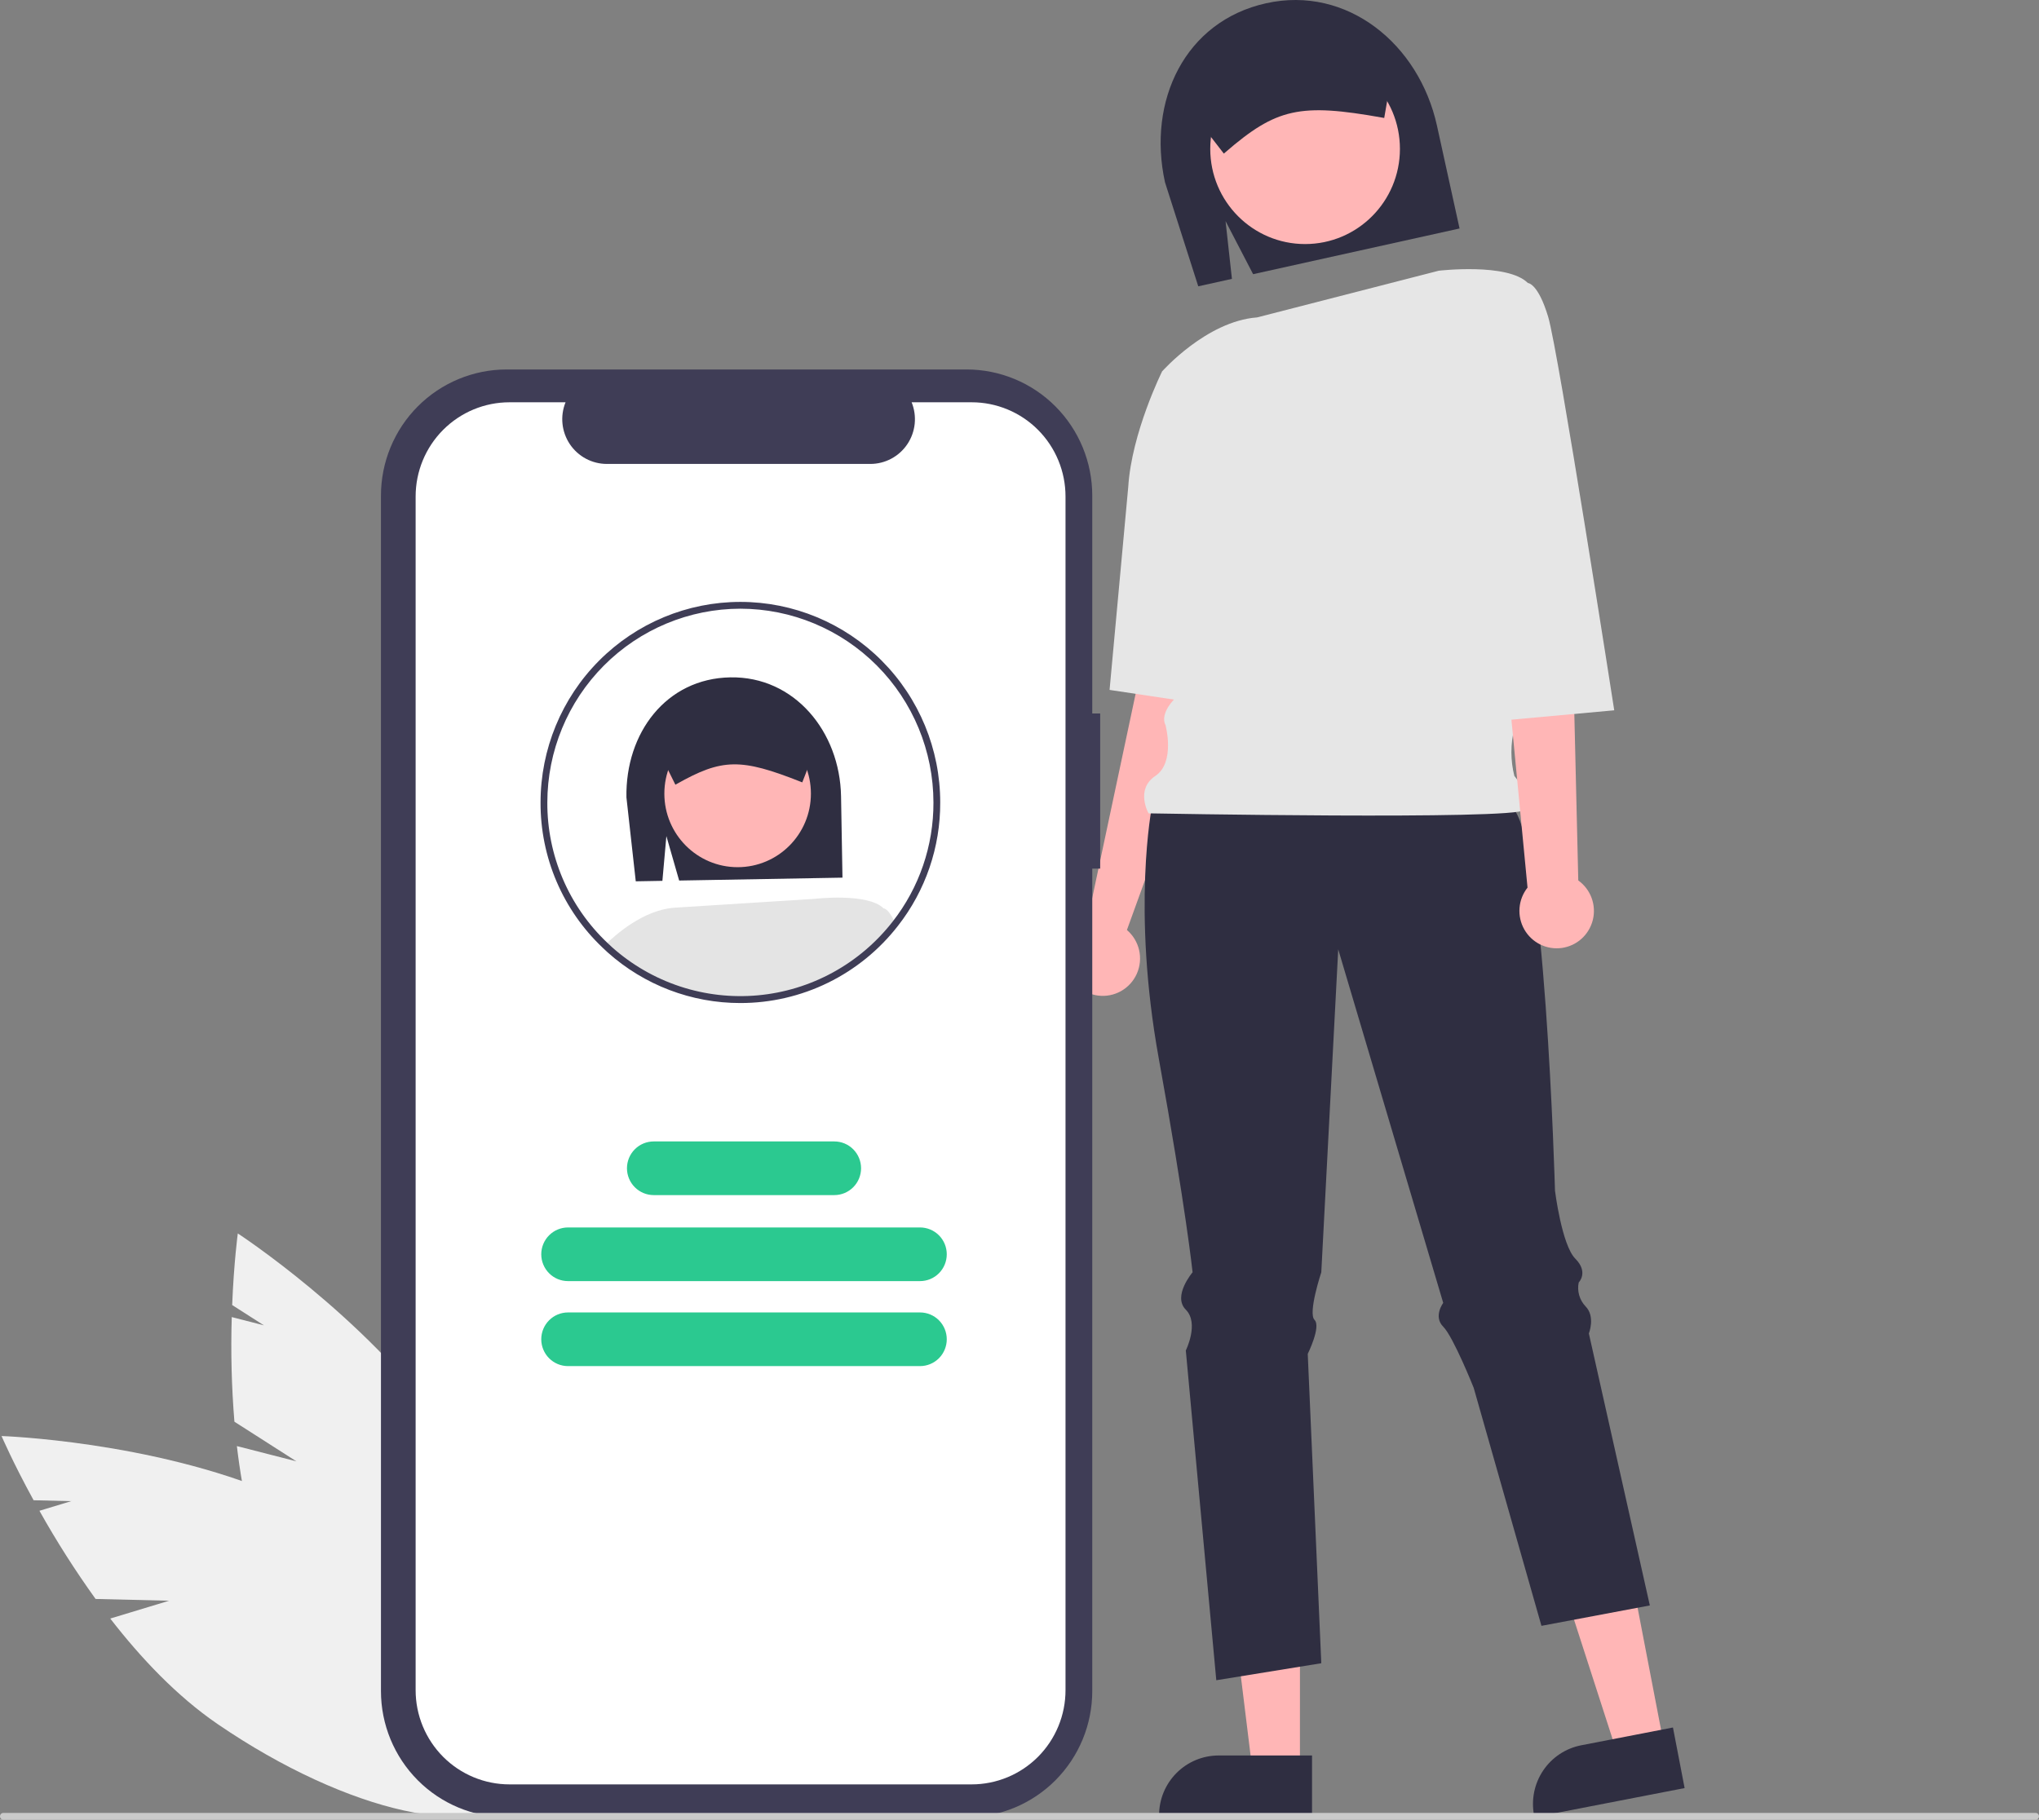 <svg width="177" height="158" viewBox="0 0 177 158" fill="none" xmlns="http://www.w3.org/2000/svg">
<rect x="0" y="0" width="177" height="158" fill="#808080" stroke="none"/>
<g clip-path="url(#clip0_101_3)">
<path d="M25.73 126.884L20.349 123.443C20.102 120.422 20.025 117.389 20.118 114.359L22.909 115.075L20.154 113.313C20.306 109.567 20.643 107.096 20.643 107.096C20.643 107.096 31.523 114.191 38.462 123.807L37.279 131.94L40.1 126.253C40.822 127.413 41.47 128.617 42.042 129.859C47.759 142.397 48.314 154.436 43.282 156.748C38.251 159.06 29.537 150.77 23.82 138.232C22.048 134.345 21.07 129.876 20.563 125.559L25.73 126.884Z" fill="#F0F0F0"/>
<path d="M14.677 138.987L8.298 138.833C6.531 136.375 4.904 133.819 3.423 131.177L6.181 130.341L2.916 130.262C1.117 126.977 0.134 124.687 0.134 124.687C0.134 124.687 13.1 125.114 23.991 129.746L27.166 137.322L26.653 130.989C27.868 131.607 29.044 132.302 30.172 133.068C41.522 140.835 48.196 150.853 45.079 155.443C41.962 160.034 30.235 157.459 18.885 149.692C15.366 147.284 12.227 143.966 9.571 140.534L14.677 138.987Z" fill="#F0F0F0"/>
<path d="M105.583 44.351L100.585 43.761L98.821 59.109L94.317 80.305C93.69 80.611 93.179 81.112 92.859 81.733C92.54 82.355 92.428 83.063 92.542 83.753C92.656 84.443 92.988 85.078 93.49 85.562C93.992 86.047 94.636 86.356 95.328 86.444C96.019 86.531 96.719 86.393 97.326 86.048C97.932 85.703 98.411 85.171 98.691 84.531C98.972 83.891 99.039 83.177 98.883 82.496C98.727 81.814 98.356 81.202 97.825 80.749L102.349 68.26L105.583 44.351Z" fill="#FFB6B6"/>
<path d="M112.844 153.774H108.726L106.767 137.828L112.845 137.828L112.844 153.774Z" fill="#FFB6B6"/>
<path d="M113.894 157.782L100.616 157.781V157.613C100.616 156.237 101.16 154.917 102.13 153.944C103.099 152.971 104.413 152.424 105.784 152.424H105.784L113.894 152.425L113.894 157.782Z" fill="#2F2E41"/>
<path d="M144.448 151.52L140.405 152.303L135.469 137.019L141.437 135.863L144.448 151.52Z" fill="#FFB6B6"/>
<path d="M146.237 155.254L133.199 157.782L133.167 157.616C132.907 156.265 133.193 154.866 133.96 153.726C134.728 152.586 135.916 151.799 137.261 151.538L137.262 151.538L145.225 149.994L146.237 155.254Z" fill="#2F2E41"/>
<path d="M106.387 19.198L108.78 23.806L126.7 19.838L124.737 10.902C123.183 3.83 116.954 -1.278 109.909 0.282C102.864 1.842 99.576 8.755 101.13 15.828L104.018 24.86L106.94 24.213L106.387 19.198Z" fill="#2F2E41"/>
<path d="M99.997 70.031C99.997 70.031 98.233 78.886 100.585 91.873C102.937 104.861 103.525 110.469 103.525 110.469C103.525 110.469 101.761 112.535 102.937 113.716C104.113 114.897 102.937 117.258 102.937 117.258L105.583 145.89L114.698 144.414L113.522 117.553C113.522 117.553 114.698 115.192 114.11 114.601C113.522 114.011 114.698 110.469 114.698 110.469L116.168 82.428L125.282 113.126C125.282 113.126 124.4 114.306 125.282 115.192C126.165 116.077 127.929 120.505 127.929 120.505L133.809 141.167L143.218 139.396L137.925 115.782C137.925 115.782 138.513 114.306 137.631 113.421C137.374 113.15 137.186 112.82 137.084 112.46C136.981 112.101 136.967 111.721 137.043 111.355C137.043 111.355 137.925 110.469 136.749 109.288C135.573 108.108 134.985 103.385 134.985 103.385C134.985 103.385 134.103 71.802 131.163 70.031C128.223 68.26 99.997 70.031 99.997 70.031Z" fill="#2F2E41"/>
<path d="M113.291 21.191C117.838 21.191 121.524 17.491 121.524 12.927C121.524 8.362 117.838 4.662 113.291 4.662C108.745 4.662 105.059 8.362 105.059 12.927C105.059 17.491 108.745 21.191 113.291 21.191Z" fill="#FFB6B6"/>
<path d="M124.893 23.506C124.893 23.506 130.869 22.803 132.633 24.574L130.869 60.29C130.869 60.29 132.045 61.176 131.457 63.242C131.115 64.598 131.115 66.018 131.457 67.374C131.457 67.374 133.221 69.44 132.339 70.326C131.457 71.211 99.703 70.621 99.703 70.621C99.703 70.621 98.527 68.555 100.291 67.374C102.055 66.194 101.173 62.947 101.173 62.947C101.173 62.947 100.585 62.061 102.055 60.585C103.525 59.109 104.701 47.007 104.701 47.007L100.879 32.249C100.879 32.249 104.726 27.889 109.124 27.56L124.893 23.506Z" fill="#E6E6E6"/>
<path d="M105.434 32.452L100.879 32.249C100.879 32.249 98.233 37.562 97.939 42.285L96.319 59.903L106.759 61.471L105.434 32.452Z" fill="#E6E6E6"/>
<path d="M106.238 13.336L103.18 9.387C103 8.555 103.154 7.686 103.611 6.968C104.067 6.251 104.788 5.744 105.615 5.558L117.168 3C117.996 2.819 118.862 2.975 119.577 3.433C120.291 3.891 120.796 4.614 120.981 5.445L120.987 5.474L120.16 10.243L120.015 10.217C112.845 8.934 110.803 9.385 106.355 13.236L106.238 13.336Z" fill="#2F2E41"/>
<path d="M137.006 76.448L136.455 53.206L135.867 36.676L128.811 37.562L132.6 77.069C132.197 77.577 131.955 78.195 131.905 78.843C131.856 79.49 132.001 80.138 132.321 80.702C132.642 81.266 133.124 81.721 133.705 82.007C134.286 82.293 134.939 82.398 135.58 82.308C136.221 82.217 136.82 81.936 137.3 81.5C137.779 81.064 138.118 80.494 138.272 79.863C138.425 79.232 138.387 78.569 138.161 77.96C137.936 77.352 137.533 76.825 137.006 76.448Z" fill="#FFB6B6"/>
<path d="M127.485 25.073L132.633 24.574C132.633 24.574 133.515 24.574 134.397 27.526C135.279 30.478 140.128 61.674 140.128 61.674L129.399 62.651L127.485 25.073Z" fill="#E6E6E6"/>
<path d="M95.504 61.952H94.816V43.031C94.816 41.593 94.534 40.169 93.986 38.84C93.438 37.512 92.634 36.304 91.621 35.288C90.609 34.271 89.406 33.464 88.083 32.914C86.759 32.364 85.341 32.08 83.908 32.08H43.978C42.546 32.08 41.128 32.364 39.804 32.914C38.481 33.464 37.278 34.271 36.265 35.288C35.252 36.304 34.449 37.512 33.901 38.84C33.353 40.169 33.07 41.593 33.07 43.031V146.831C33.07 149.736 34.22 152.521 36.265 154.575C38.311 156.628 41.086 157.782 43.978 157.782H83.908C86.801 157.782 89.576 156.628 91.621 154.575C93.667 152.521 94.816 149.736 94.816 146.831V75.42H95.504V61.952Z" fill="#3F3D56"/>
<path d="M84.348 34.929H79.136C79.376 35.519 79.467 36.159 79.403 36.793C79.338 37.427 79.119 38.035 78.765 38.564C78.411 39.093 77.933 39.526 77.373 39.825C76.812 40.125 76.188 40.282 75.553 40.282H52.678C52.043 40.282 51.418 40.125 50.858 39.825C50.298 39.526 49.82 39.093 49.466 38.564C49.112 38.035 48.893 37.427 48.828 36.793C48.763 36.159 48.855 35.519 49.094 34.929H44.226C42.066 34.929 39.994 35.791 38.466 37.325C36.938 38.858 36.08 40.938 36.08 43.107V146.755C36.08 147.829 36.291 148.892 36.7 149.885C37.11 150.877 37.71 151.778 38.466 152.538C39.223 153.297 40.121 153.899 41.109 154.31C42.097 154.721 43.157 154.933 44.226 154.933H84.348C85.418 154.933 86.477 154.721 87.466 154.31C88.454 153.899 89.352 153.297 90.109 152.538C90.865 151.778 91.465 150.877 91.874 149.885C92.284 148.892 92.494 147.829 92.494 146.755V43.107C92.494 42.033 92.284 40.97 91.874 39.978C91.465 38.985 90.865 38.084 90.109 37.325C89.352 36.565 88.454 35.963 87.466 35.552C86.477 35.141 85.418 34.929 84.348 34.929Z" fill="white"/>
<path d="M57.847 72.597L58.956 76.455L73.133 76.204L73.009 69.135C72.911 63.54 68.972 58.714 63.398 58.813C57.825 58.911 54.281 63.642 54.379 69.237L55.189 76.522L57.501 76.481L57.847 72.597Z" fill="#2F2E41"/>
<path d="M64.032 75.295C67.545 75.295 70.393 72.436 70.393 68.909C70.393 65.382 67.545 62.523 64.032 62.523C60.519 62.523 57.671 65.382 57.671 68.909C57.671 72.436 60.519 75.295 64.032 75.295Z" fill="#FFB6B6"/>
<path d="M76.694 78.868L76.549 81.554C73.496 84.742 69.332 86.618 64.93 86.789C60.529 86.961 56.232 85.413 52.943 82.472C52.796 82.342 52.651 82.206 52.51 82.067C53.392 81.188 55.827 79.015 58.529 78.815L70.713 78.044C70.713 78.044 75.329 77.501 76.694 78.868Z" fill="#E4E4E4"/>
<path d="M70.995 64.425C70.987 63.936 70.835 63.461 70.557 63.058C70.528 63.017 70.499 62.979 70.469 62.94C70.233 62.638 69.931 62.395 69.587 62.23C69.242 62.064 68.864 61.981 68.481 61.987L63.91 62.07L59.34 62.149C58.686 62.162 58.063 62.435 57.608 62.908C57.154 63.381 56.904 64.016 56.915 64.673L58.003 66.872L58.629 68.135L58.732 68.076C62.686 65.845 64.303 65.815 69.537 67.89L69.643 67.932L70.058 66.866L70.998 64.449L70.995 64.425Z" fill="#2F2E41"/>
<path d="M77.722 80.199C76.418 81.874 74.817 83.292 73.001 84.385L72.716 79.254L76.694 78.868C76.694 78.868 77.17 78.868 77.722 80.199Z" fill="#E4E4E4"/>
<path d="M64.271 87.091C60.022 87.096 55.92 85.53 52.747 82.692C52.597 82.56 52.45 82.421 52.305 82.278C50.597 80.659 49.238 78.705 48.312 76.537C47.387 74.37 46.914 72.034 46.924 69.676C46.924 65.057 48.752 60.628 52.005 57.362C55.258 54.096 59.67 52.261 64.271 52.261C68.872 52.261 73.284 54.096 76.537 57.362C79.791 60.628 81.618 65.057 81.618 69.676C81.633 73.557 80.342 77.329 77.954 80.381C76.333 82.471 74.257 84.162 71.886 85.325C69.515 86.488 66.91 87.092 64.271 87.091ZM64.271 52.851C59.828 52.856 55.568 54.631 52.426 57.785C49.284 60.939 47.517 65.216 47.512 69.676C47.503 71.955 47.96 74.212 48.854 76.306C49.749 78.401 51.062 80.289 52.713 81.853C52.853 81.992 52.994 82.124 53.137 82.25C54.851 83.776 56.859 84.934 59.036 85.651C61.213 86.368 63.513 86.63 65.795 86.421C68.077 86.212 70.292 85.536 72.303 84.434C74.315 83.333 76.08 81.83 77.491 80.017C79.797 77.069 81.044 73.425 81.03 69.676C81.025 65.216 79.258 60.939 76.116 57.785C72.974 54.631 68.714 52.856 64.271 52.851Z" fill="#3F3D56"/>
<path d="M79.866 111.235H49.306C49.001 111.235 48.699 111.175 48.418 111.058C48.136 110.941 47.88 110.769 47.665 110.553C47.45 110.337 47.279 110.08 47.162 109.797C47.045 109.515 46.985 109.212 46.985 108.906C46.985 108.6 47.045 108.297 47.162 108.014C47.279 107.732 47.45 107.475 47.665 107.259C47.88 107.042 48.136 106.871 48.418 106.754C48.699 106.637 49.001 106.576 49.306 106.576H79.866C80.171 106.576 80.472 106.637 80.754 106.754C81.035 106.871 81.291 107.042 81.507 107.259C81.722 107.475 81.893 107.732 82.01 108.014C82.126 108.297 82.186 108.6 82.186 108.906C82.186 109.212 82.126 109.515 82.01 109.797C81.893 110.08 81.722 110.337 81.507 110.553C81.291 110.769 81.035 110.941 80.754 111.058C80.472 111.175 80.171 111.235 79.866 111.235Z" fill="#2BC990"/>
<path d="M79.866 118.615H49.306C48.69 118.615 48.1 118.369 47.665 117.932C47.23 117.496 46.985 116.903 46.985 116.285C46.985 115.667 47.23 115.075 47.665 114.638C48.1 114.201 48.69 113.956 49.306 113.956H79.866C80.481 113.956 81.071 114.201 81.507 114.638C81.942 115.075 82.186 115.667 82.186 116.285C82.186 116.903 81.942 117.496 81.507 117.932C81.071 118.369 80.481 118.615 79.866 118.615Z" fill="#2BC990"/>
<path d="M72.426 103.767H56.746C56.13 103.767 55.54 103.521 55.105 103.084C54.67 102.647 54.425 102.055 54.425 101.437C54.425 100.819 54.67 100.227 55.105 99.79C55.54 99.353 56.13 99.108 56.746 99.108H72.426C73.042 99.108 73.632 99.353 74.067 99.79C74.502 100.227 74.747 100.819 74.747 101.437C74.747 102.055 74.502 102.647 74.067 103.084C73.632 103.521 73.042 103.767 72.426 103.767Z" fill="#2BC990"/>
<path d="M176.706 158H0.294C0.216 158 0.141 157.969 0.086 157.914C0.031 157.858 0 157.783 0 157.705C0 157.627 0.031 157.551 0.086 157.496C0.141 157.441 0.216 157.41 0.294 157.41H176.706C176.784 157.41 176.859 157.441 176.914 157.496C176.969 157.551 177 157.627 177 157.705C177 157.783 176.969 157.858 176.914 157.914C176.859 157.969 176.784 158 176.706 158Z" fill="#CACACA"/>
</g>
<defs>
<clipPath id="clip0_101_3">
<rect width="177" height="158" fill="white"/>
</clipPath>
</defs>
</svg>
